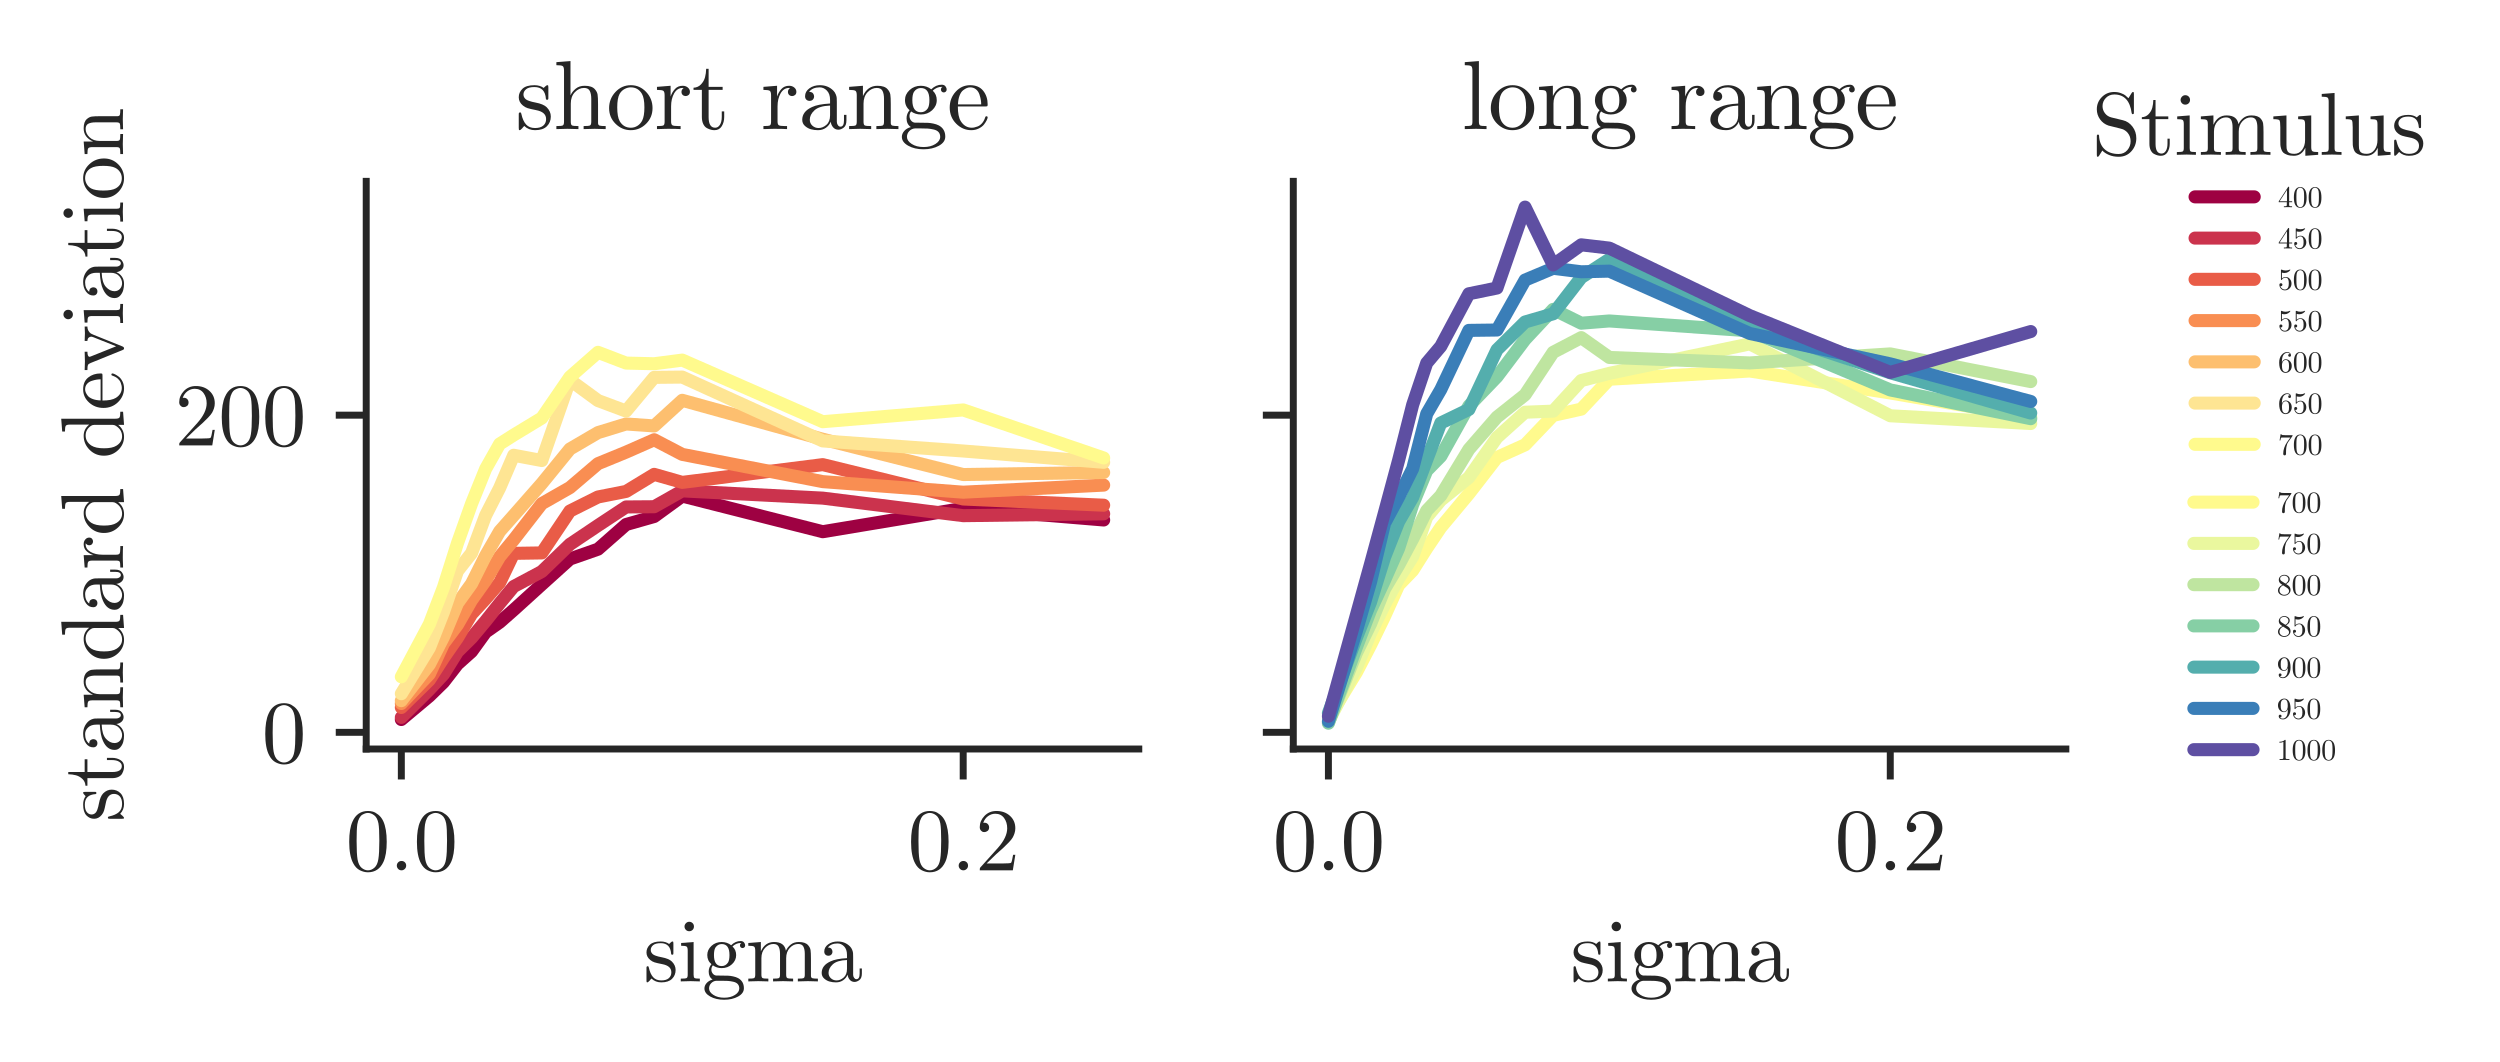 <?xml version="1.0" encoding="utf-8" standalone="no"?>
<!DOCTYPE svg PUBLIC "-//W3C//DTD SVG 1.1//EN"
  "http://www.w3.org/Graphics/SVG/1.1/DTD/svg11.dtd">
<svg xmlns:xlink="http://www.w3.org/1999/xlink" width="287.268pt" height="122.029pt" viewBox="0 0 287.268 122.029" xmlns="http://www.w3.org/2000/svg" version="1.1">
 <defs>
  <style type="text/css">*{stroke-linejoin: round; stroke-linecap: butt}</style>
 </defs>
 <g id="figure_1">
  <g id="patch_1">
   <path d="M 0 122.029 
L 287.268 122.029 
L 287.268 0 
L 0 0 
z
" style="fill: #ffffff"/>
  </g>
  <g id="axes_1">
   <g id="patch_2">
    <path d="M 42.081 86.067 
L 130.854 86.067 
L 130.854 20.835 
L 42.081 20.835 
z
" style="fill: #ffffff"/>
   </g>
   <g id="matplotlib.axis_1">
    <g id="xtick_1">
     <g id="line2d_1">
      <defs>
       <path id="m2b1d7ec6c6" d="M 0 0 
L 0 3.5 
" style="stroke: #262626; stroke-width: 0.8"/>
      </defs>
      <g>
       <use xlink:href="#m2b1d7ec6c6" x="46.116" y="86.067" style="fill: #262626; stroke: #262626; stroke-width: 0.8"/>
      </g>
     </g>
     <g id="text_1">
      <!-- 0.0 -->
      <g style="fill: #262626" transform="translate(39.727 100.007)scale(0.1 -0.1)">
       <defs>
        <path id="CMUSerif-Roman-30" d="M 250 2048 
Q 250 2989 486 3501 
Q 819 4262 1600 4262 
Q 1766 4262 1939 4217 
Q 2112 4173 2333 4000 
Q 2554 3827 2688 3546 
Q 2944 3002 2944 2048 
Q 2944 1114 2707 602 
Q 2362 -141 1594 -141 
Q 1306 -141 1014 6 
Q 723 154 538 506 
Q 250 1037 250 2048 
z
M 781 2125 
Q 781 1158 851 774 
Q 928 358 1142 179 
Q 1357 0 1594 0 
Q 1850 0 2064 192 
Q 2278 384 2342 800 
Q 2413 1210 2413 2125 
Q 2413 3014 2349 3373 
Q 2266 3789 2042 3955 
Q 1818 4122 1594 4122 
Q 1510 4122 1420 4096 
Q 1331 4070 1203 4000 
Q 1075 3930 976 3750 
Q 877 3571 832 3302 
Q 781 2957 781 2125 
z
" transform="scale(0.016)"/>
        <path id="CMUSerif-Roman-2e" d="M 640 102 
Q 544 205 544 339 
Q 544 474 640 573 
Q 736 672 883 672 
Q 1024 672 1120 579 
Q 1216 486 1216 339 
Q 1216 192 1113 96 
Q 1011 0 883 0 
Q 736 0 640 102 
z
" transform="scale(0.016)"/>
       </defs>
       <use xlink:href="#CMUSerif-Roman-30"/>
       <use xlink:href="#CMUSerif-Roman-2e" x="50"/>
       <use xlink:href="#CMUSerif-Roman-30" x="77.8"/>
      </g>
     </g>
    </g>
    <g id="xtick_2">
     <g id="line2d_2">
      <g>
       <use xlink:href="#m2b1d7ec6c6" x="110.678" y="86.067" style="fill: #262626; stroke: #262626; stroke-width: 0.8"/>
      </g>
     </g>
     <g id="text_2">
      <!-- 0.2 -->
      <g style="fill: #262626" transform="translate(104.289 100.007)scale(0.1 -0.1)">
       <defs>
        <path id="CMUSerif-Roman-32" d="M 320 0 
Q 320 115 329 150 
Q 339 186 390 237 
L 1619 1606 
Q 2291 2362 2291 3021 
Q 2291 3450 2067 3757 
Q 1843 4064 1434 4064 
Q 1152 4064 915 3891 
Q 678 3718 570 3411 
Q 589 3418 653 3418 
Q 813 3418 902 3318 
Q 992 3219 992 3085 
Q 992 2912 880 2829 
Q 768 2746 659 2746 
Q 614 2746 556 2755 
Q 499 2765 409 2854 
Q 320 2944 320 3104 
Q 320 3552 659 3907 
Q 998 4262 1517 4262 
Q 2106 4262 2490 3913 
Q 2874 3565 2874 3021 
Q 2874 2829 2816 2656 
Q 2758 2483 2681 2348 
Q 2605 2214 2400 2000 
Q 2195 1786 2028 1632 
Q 1862 1478 1491 1152 
L 813 493 
L 1965 493 
Q 2528 493 2573 544 
Q 2637 634 2714 1114 
L 2874 1114 
L 2694 0 
L 320 0 
z
" transform="scale(0.016)"/>
       </defs>
       <use xlink:href="#CMUSerif-Roman-30"/>
       <use xlink:href="#CMUSerif-Roman-2e" x="50"/>
       <use xlink:href="#CMUSerif-Roman-32" x="77.8"/>
      </g>
     </g>
    </g>
    <g id="text_3">
     <!-- sigma -->
     <g style="fill: #262626" transform="translate(73.947 112.77)scale(0.1 -0.1)">
      <defs>
       <path id="CMUSerif-Roman-73" d="M 211 83 
L 211 928 
Q 211 998 214 1024 
Q 218 1050 237 1069 
Q 256 1088 294 1088 
Q 339 1088 355 1069 
Q 371 1050 384 979 
Q 480 538 688 304 
Q 896 70 1274 70 
Q 1632 70 1814 230 
Q 1997 390 1997 653 
Q 1997 1120 1331 1242 
Q 947 1318 787 1369 
Q 627 1421 486 1536 
Q 211 1760 211 2080 
Q 211 2400 454 2633 
Q 698 2867 1235 2867 
Q 1594 2867 1837 2688 
Q 1907 2746 1946 2790 
Q 2029 2867 2074 2867 
Q 2125 2867 2134 2835 
Q 2144 2803 2144 2714 
L 2144 2067 
Q 2144 1997 2141 1971 
Q 2138 1946 2118 1930 
Q 2099 1914 2061 1914 
Q 1990 1914 1984 1971 
Q 1933 2746 1235 2746 
Q 858 2746 688 2602 
Q 518 2458 518 2259 
Q 518 2150 569 2067 
Q 621 1984 688 1936 
Q 755 1888 880 1843 
Q 1005 1798 1081 1782 
Q 1158 1766 1306 1734 
Q 1818 1638 2035 1427 
Q 2304 1158 2304 819 
Q 2304 442 2048 186 
Q 1792 -70 1274 -70 
Q 858 -70 570 205 
Q 531 166 502 134 
Q 474 102 464 89 
Q 454 77 451 70 
Q 448 64 442 58 
Q 314 -70 282 -70 
Q 230 -70 220 -38 
Q 211 -6 211 83 
z
" transform="scale(0.016)"/>
       <path id="CMUSerif-Roman-69" d="M 211 0 
L 211 198 
Q 550 198 630 240 
Q 710 282 710 486 
L 710 2208 
Q 710 2445 630 2502 
Q 550 2560 237 2560 
L 237 2758 
L 1133 2829 
L 1133 480 
Q 1133 288 1200 243 
Q 1267 198 1581 198 
L 1581 0 
Q 928 19 915 19 
Q 826 19 211 0 
z
M 480 3942 
Q 480 4070 579 4176 
Q 678 4282 819 4282 
Q 960 4282 1059 4186 
Q 1158 4090 1158 3942 
Q 1158 3795 1059 3699 
Q 960 3603 819 3603 
Q 672 3603 576 3705 
Q 480 3808 480 3942 
z
" transform="scale(0.016)"/>
       <path id="CMUSerif-Roman-67" d="M 179 -506 
Q 179 -301 336 -121 
Q 493 58 768 134 
Q 486 314 486 704 
Q 486 1005 685 1235 
Q 384 1485 384 1894 
Q 384 2272 685 2550 
Q 986 2829 1421 2829 
Q 1805 2829 2099 2598 
Q 2406 2899 2778 2899 
Q 2944 2899 3024 2796 
Q 3104 2694 3104 2586 
Q 3104 2490 3043 2442 
Q 2982 2394 2918 2394 
Q 2842 2394 2787 2445 
Q 2733 2496 2733 2579 
Q 2733 2714 2835 2752 
Q 2816 2758 2771 2758 
Q 2458 2758 2195 2509 
Q 2458 2266 2458 1888 
Q 2458 1510 2157 1232 
Q 1856 954 1421 954 
Q 1062 954 787 1152 
Q 678 1024 678 851 
Q 678 691 774 566 
Q 870 442 1018 422 
Q 1062 416 1498 416 
Q 1754 416 1894 409 
Q 2035 403 2236 361 
Q 2438 320 2598 237 
Q 3014 6 3014 -493 
Q 3014 -858 2595 -1088 
Q 2176 -1318 1594 -1318 
Q 1005 -1318 592 -1084 
Q 179 -851 179 -506 
z
M 512 -506 
Q 512 -768 822 -969 
Q 1133 -1171 1600 -1171 
Q 2061 -1171 2371 -972 
Q 2682 -774 2682 -506 
Q 2682 -314 2573 -192 
Q 2464 -70 2240 -22 
Q 2016 26 1859 35 
Q 1702 45 1414 45 
L 1037 45 
Q 819 32 665 -128 
Q 512 -288 512 -506 
z
M 864 1888 
Q 864 1101 1421 1101 
Q 1702 1101 1875 1357 
Q 1978 1530 1978 1894 
Q 1978 2682 1421 2682 
Q 1139 2682 966 2426 
Q 864 2253 864 1888 
z
" transform="scale(0.016)"/>
       <path id="CMUSerif-Roman-6d" d="M 205 0 
L 205 198 
Q 544 198 624 240 
Q 704 282 704 486 
L 704 2202 
Q 704 2438 621 2499 
Q 538 2560 205 2560 
L 205 2758 
L 1107 2829 
L 1107 2157 
Q 1408 2829 2054 2829 
Q 2803 2829 2906 2202 
Q 3014 2445 3244 2637 
Q 3475 2829 3834 2829 
Q 4314 2829 4506 2592 
Q 4646 2432 4675 2253 
Q 4704 2074 4704 1613 
L 4704 390 
Q 4710 256 4812 227 
Q 4915 198 5203 198 
L 5203 0 
Q 4550 19 4486 19 
Q 4435 19 3763 0 
L 3763 198 
Q 4102 198 4182 240 
Q 4262 282 4262 486 
L 4262 1978 
Q 4262 2304 4163 2496 
Q 4064 2688 3789 2688 
Q 3456 2688 3190 2409 
Q 2925 2131 2925 1664 
L 2925 486 
Q 2925 282 3005 240 
Q 3085 198 3424 198 
L 3424 0 
Q 2771 19 2707 19 
Q 2656 19 1984 0 
L 1984 198 
Q 2323 198 2403 240 
Q 2483 282 2483 486 
L 2483 1978 
Q 2483 2304 2384 2496 
Q 2285 2688 2010 2688 
Q 1677 2688 1411 2409 
Q 1146 2131 1146 1664 
L 1146 486 
Q 1146 282 1226 240 
Q 1306 198 1645 198 
L 1645 0 
Q 992 19 928 19 
Q 877 19 205 0 
z
" transform="scale(0.016)"/>
       <path id="CMUSerif-Roman-61" d="M 269 608 
Q 269 1152 909 1440 
Q 1293 1626 2086 1670 
L 2086 1907 
Q 2086 2304 1878 2515 
Q 1670 2726 1408 2726 
Q 941 2726 717 2432 
Q 909 2426 976 2330 
Q 1043 2234 1043 2138 
Q 1043 2010 963 1926 
Q 883 1843 749 1843 
Q 621 1843 537 1923 
Q 454 2003 454 2144 
Q 454 2458 736 2662 
Q 1018 2867 1421 2867 
Q 1946 2867 2298 2515 
Q 2406 2406 2460 2265 
Q 2515 2125 2521 2032 
Q 2528 1939 2528 1760 
L 2528 480 
Q 2528 442 2541 381 
Q 2554 320 2611 240 
Q 2669 160 2765 160 
Q 2995 160 2995 570 
L 2995 928 
L 3155 928 
L 3155 570 
Q 3155 230 2976 96 
Q 2797 -38 2630 -38 
Q 2419 -38 2284 118 
Q 2150 275 2131 486 
Q 2035 243 1814 86 
Q 1594 -70 1293 -70 
Q 1062 -70 844 -12 
Q 627 45 448 205 
Q 269 365 269 608 
z
M 762 614 
Q 762 378 931 224 
Q 1101 70 1338 70 
Q 1606 70 1846 278 
Q 2086 486 2086 896 
L 2086 1536 
Q 1376 1510 1069 1228 
Q 762 947 762 614 
z
" transform="scale(0.016)"/>
      </defs>
      <use xlink:href="#CMUSerif-Roman-73"/>
      <use xlink:href="#CMUSerif-Roman-69" x="39.4"/>
      <use xlink:href="#CMUSerif-Roman-67" x="67.1"/>
      <use xlink:href="#CMUSerif-Roman-6d" x="117.1"/>
      <use xlink:href="#CMUSerif-Roman-61" x="200.4"/>
     </g>
    </g>
   </g>
   <g id="matplotlib.axis_2">
    <g id="ytick_1">
     <g id="line2d_3">
      <defs>
       <path id="m376fdb5777" d="M 0 0 
L -3.5 0 
" style="stroke: #262626; stroke-width: 0.8"/>
      </defs>
      <g>
       <use xlink:href="#m376fdb5777" x="42.081" y="84.149" style="fill: #262626; stroke: #262626; stroke-width: 0.8"/>
      </g>
     </g>
     <g id="text_4">
      <!-- 0 -->
      <g style="fill: #262626" transform="translate(30.081 87.619)scale(0.1 -0.1)">
       <use xlink:href="#CMUSerif-Roman-30"/>
      </g>
     </g>
    </g>
    <g id="ytick_2">
     <g id="line2d_4">
      <g>
       <use xlink:href="#m376fdb5777" x="42.081" y="47.707" style="fill: #262626; stroke: #262626; stroke-width: 0.8"/>
      </g>
     </g>
     <g id="text_5">
      <!-- 200 -->
      <g style="fill: #262626" transform="translate(20.081 51.177)scale(0.1 -0.1)">
       <use xlink:href="#CMUSerif-Roman-32"/>
       <use xlink:href="#CMUSerif-Roman-30" x="50"/>
       <use xlink:href="#CMUSerif-Roman-30" x="100"/>
      </g>
     </g>
    </g>
    <g id="text_6">
     <!-- standard deviation -->
     <g style="fill: #262626" transform="translate(14.141 94.421)rotate(-90)scale(0.1 -0.1)">
      <defs>
       <path id="CMUSerif-Roman-74" d="M 122 2560 
L 122 2701 
Q 416 2714 611 2922 
Q 806 3130 873 3386 
Q 941 3642 947 3936 
L 1107 3936 
L 1107 2758 
L 2022 2758 
L 2022 2560 
L 1107 2560 
L 1107 781 
Q 1107 90 1536 90 
Q 1722 90 1843 278 
Q 1965 467 1965 806 
L 1965 1158 
L 2125 1158 
L 2125 794 
Q 2125 448 1965 189 
Q 1805 -70 1491 -70 
Q 1376 -70 1261 -41 
Q 1146 -13 998 64 
Q 851 141 758 329 
Q 666 518 666 794 
L 666 2560 
L 122 2560 
z
" transform="scale(0.016)"/>
       <path id="CMUSerif-Roman-6e" d="M 205 0 
L 205 198 
Q 544 198 624 240 
Q 704 282 704 486 
L 704 2202 
Q 704 2438 621 2499 
Q 538 2560 205 2560 
L 205 2758 
L 1107 2829 
L 1107 2157 
Q 1408 2829 2054 2829 
Q 2534 2829 2726 2592 
Q 2867 2432 2896 2253 
Q 2925 2074 2925 1613 
L 2925 390 
Q 2931 256 3033 227 
Q 3136 198 3424 198 
L 3424 0 
Q 2771 19 2707 19 
Q 2656 19 1984 0 
L 1984 198 
Q 2323 198 2403 240 
Q 2483 282 2483 486 
L 2483 1978 
Q 2483 2304 2384 2496 
Q 2285 2688 2010 2688 
Q 1677 2688 1411 2409 
Q 1146 2131 1146 1664 
L 1146 486 
Q 1146 282 1226 240 
Q 1306 198 1645 198 
L 1645 0 
Q 992 19 928 19 
Q 877 19 205 0 
z
" transform="scale(0.016)"/>
       <path id="CMUSerif-Roman-64" d="M 218 1376 
Q 218 1984 643 2406 
Q 1069 2829 1645 2829 
Q 2131 2829 2451 2432 
L 2451 3814 
Q 2451 4051 2368 4112 
Q 2285 4173 1952 4173 
L 1952 4371 
L 2874 4442 
L 2874 557 
Q 2874 320 2957 259 
Q 3040 198 3373 198 
L 3373 0 
L 2432 -70 
L 2432 352 
Q 2099 -70 1574 -70 
Q 1024 -70 621 352 
Q 218 774 218 1376 
z
M 749 1370 
Q 749 774 934 480 
Q 1190 70 1606 70 
Q 2080 70 2362 518 
Q 2432 627 2432 755 
L 2432 2067 
Q 2432 2195 2362 2304 
Q 2099 2688 1670 2688 
Q 1222 2688 947 2278 
Q 749 1971 749 1370 
z
" transform="scale(0.016)"/>
       <path id="CMUSerif-Roman-72" d="M 179 0 
L 179 198 
Q 518 198 598 240 
Q 678 282 678 486 
L 678 2202 
Q 678 2438 595 2499 
Q 512 2560 179 2560 
L 179 2758 
L 1069 2829 
L 1069 2125 
Q 1158 2400 1350 2614 
Q 1542 2829 1856 2829 
Q 2061 2829 2195 2713 
Q 2330 2598 2330 2438 
Q 2330 2298 2243 2227 
Q 2157 2157 2054 2157 
Q 1939 2157 1859 2230 
Q 1779 2304 1779 2432 
Q 1779 2509 1814 2569 
Q 1850 2630 1878 2652 
Q 1907 2675 1926 2682 
Q 1914 2688 1856 2688 
Q 1504 2688 1302 2336 
Q 1101 1984 1101 1485 
L 1101 499 
Q 1101 314 1177 256 
Q 1254 198 1587 198 
L 1722 198 
L 1722 0 
Q 1466 19 909 19 
Q 832 19 710 16 
Q 589 13 429 6 
Q 269 0 179 0 
z
" transform="scale(0.016)"/>
       <path id="CMUSerif-Roman-20" transform="scale(0.016)"/>
       <path id="CMUSerif-Roman-65" d="M 179 1408 
Q 179 2010 566 2438 
Q 954 2867 1510 2867 
Q 2074 2867 2365 2502 
Q 2656 2138 2656 1613 
Q 2656 1517 2630 1497 
Q 2605 1478 2496 1478 
L 710 1478 
Q 710 826 902 518 
Q 1171 90 1626 90 
Q 1690 90 1763 102 
Q 1837 115 1990 169 
Q 2144 224 2278 371 
Q 2413 518 2490 749 
Q 2509 838 2573 838 
Q 2656 838 2656 762 
Q 2656 704 2595 579 
Q 2534 454 2419 304 
Q 2304 154 2080 42 
Q 1856 -70 1587 -70 
Q 1024 -70 601 355 
Q 179 781 179 1408 
z
M 717 1613 
L 2234 1613 
Q 2234 1747 2211 1897 
Q 2189 2048 2121 2256 
Q 2054 2464 1897 2595 
Q 1741 2726 1510 2726 
Q 1408 2726 1296 2681 
Q 1184 2637 1049 2531 
Q 915 2426 822 2186 
Q 730 1946 717 1613 
z
" transform="scale(0.016)"/>
       <path id="CMUSerif-Roman-76" d="M 122 2560 
L 122 2758 
Q 410 2739 742 2739 
Q 864 2739 1440 2758 
L 1440 2560 
Q 1075 2560 1075 2394 
Q 1075 2368 1114 2285 
L 1830 499 
L 2483 2131 
Q 2522 2240 2522 2285 
Q 2522 2394 2448 2474 
Q 2374 2554 2214 2560 
L 2214 2758 
Q 2541 2739 2771 2739 
Q 3034 2739 3251 2758 
L 3251 2560 
Q 3059 2560 2924 2473 
Q 2790 2387 2748 2313 
Q 2707 2240 2662 2131 
L 1824 51 
Q 1773 -70 1690 -70 
Q 1632 -70 1609 -48 
Q 1587 -26 1555 51 
L 634 2323 
Q 570 2483 490 2521 
Q 410 2560 122 2560 
z
" transform="scale(0.016)"/>
       <path id="CMUSerif-Roman-6f" d="M 601 346 
Q 179 762 179 1370 
Q 179 1978 592 2422 
Q 1005 2867 1600 2867 
Q 2182 2867 2598 2425 
Q 3014 1984 3014 1370 
Q 3014 768 2595 349 
Q 2176 -70 1594 -70 
Q 1024 -70 601 346 
z
M 710 1421 
Q 710 800 870 518 
Q 1120 90 1600 90 
Q 1837 90 2035 218 
Q 2234 346 2342 563 
Q 2483 845 2483 1421 
Q 2483 2035 2317 2310 
Q 2067 2726 1594 2726 
Q 1389 2726 1187 2617 
Q 986 2509 864 2298 
Q 710 2016 710 1421 
z
" transform="scale(0.016)"/>
      </defs>
      <use xlink:href="#CMUSerif-Roman-73"/>
      <use xlink:href="#CMUSerif-Roman-74" x="39.4"/>
      <use xlink:href="#CMUSerif-Roman-61" x="78.2"/>
      <use xlink:href="#CMUSerif-Roman-6e" x="128.2"/>
      <use xlink:href="#CMUSerif-Roman-64" x="183.7"/>
      <use xlink:href="#CMUSerif-Roman-61" x="239.2"/>
      <use xlink:href="#CMUSerif-Roman-72" x="289.2"/>
      <use xlink:href="#CMUSerif-Roman-64" x="328.3"/>
      <use xlink:href="#CMUSerif-Roman-20" x="383.8"/>
      <use xlink:href="#CMUSerif-Roman-64" x="417.1"/>
      <use xlink:href="#CMUSerif-Roman-65" x="472.6"/>
      <use xlink:href="#CMUSerif-Roman-76" x="517"/>
      <use xlink:href="#CMUSerif-Roman-69" x="569.7"/>
      <use xlink:href="#CMUSerif-Roman-61" x="597.4"/>
      <use xlink:href="#CMUSerif-Roman-74" x="647.4"/>
      <use xlink:href="#CMUSerif-Roman-69" x="686.2"/>
      <use xlink:href="#CMUSerif-Roman-6f" x="713.9"/>
      <use xlink:href="#CMUSerif-Roman-6e" x="763.9"/>
     </g>
    </g>
   </g>
   <g id="line2d_5">
    <path d="M 46.116 82.677 
L 49.344 79.971 
L 50.959 78.39 
L 52.573 76.309 
L 54.187 74.866 
L 55.801 72.633 
L 57.415 71.499 
L 59.029 70.078 
L 62.257 67.149 
L 65.485 64.235 
L 68.713 63.105 
L 71.941 60.269 
L 75.169 59.351 
L 78.397 57.001 
L 94.538 61.097 
L 110.678 58.412 
L 126.819 59.75 
" clip-path="url(#p5291df71ff)" style="fill: none; stroke: #9e0142; stroke-width: 1.5; stroke-linecap: round"/>
   </g>
   <g id="line2d_6">
    <path d="M 46.116 82.436 
L 49.344 79.225 
L 50.959 77.488 
L 52.573 74.891 
L 54.187 73.297 
L 55.801 71.364 
L 57.415 69.334 
L 59.029 67.392 
L 62.257 65.671 
L 65.485 62.548 
L 68.713 60.382 
L 71.941 58.252 
L 75.169 58.227 
L 78.397 56.403 
L 94.538 57.238 
L 110.678 59.254 
L 126.819 59.042 
" clip-path="url(#p5291df71ff)" style="fill: none; stroke: #cb334d; stroke-width: 1.5; stroke-linecap: round"/>
   </g>
   <g id="line2d_7">
    <path d="M 46.116 81.294 
L 49.344 78.125 
L 50.959 75.605 
L 52.573 73.281 
L 54.187 70.561 
L 55.801 68.808 
L 57.415 66.955 
L 59.029 63.584 
L 62.257 63.534 
L 65.485 58.722 
L 68.713 57.106 
L 71.941 56.469 
L 75.169 54.508 
L 78.397 55.429 
L 94.538 53.389 
L 110.678 57.339 
L 126.819 58.051 
" clip-path="url(#p5291df71ff)" style="fill: none; stroke: #e95c47; stroke-width: 1.5; stroke-linecap: round"/>
   </g>
   <g id="line2d_8">
    <path d="M 46.116 80.837 
L 49.344 77.445 
L 50.959 73.954 
L 52.573 71.782 
L 54.187 68.968 
L 55.801 66.706 
L 57.415 63.973 
L 59.029 62.021 
L 62.257 57.868 
L 65.485 56.03 
L 68.713 53.276 
L 71.941 51.953 
L 75.169 50.53 
L 78.397 52.214 
L 94.538 55.342 
L 110.678 56.556 
L 126.819 55.743 
" clip-path="url(#p5291df71ff)" style="fill: none; stroke: #f98e52; stroke-width: 1.5; stroke-linecap: round"/>
   </g>
   <g id="line2d_9">
    <path d="M 46.116 80.512 
L 49.344 76.338 
L 50.959 73.189 
L 52.573 69.311 
L 54.187 67.073 
L 55.801 63.853 
L 57.415 61.051 
L 59.029 59.226 
L 62.257 55.558 
L 65.485 51.596 
L 68.713 49.708 
L 71.941 48.718 
L 75.169 48.943 
L 78.397 45.999 
L 94.538 50.47 
L 110.678 54.529 
L 126.819 54.294 
" clip-path="url(#p5291df71ff)" style="fill: none; stroke: #fdbf6f; stroke-width: 1.5; stroke-linecap: round"/>
   </g>
   <g id="line2d_10">
    <path d="M 46.116 79.711 
L 49.344 74.425 
L 50.959 70.313 
L 52.573 65.605 
L 54.187 63.56 
L 55.801 59.227 
L 57.415 56.064 
L 59.029 52.313 
L 62.257 52.918 
L 65.485 43.669 
L 68.713 46.029 
L 71.941 47.235 
L 75.169 43.362 
L 78.397 43.329 
L 94.538 50.664 
L 110.678 51.823 
L 126.819 53.122 
" clip-path="url(#p5291df71ff)" style="fill: none; stroke: #fee593; stroke-width: 1.5; stroke-linecap: round"/>
   </g>
   <g id="line2d_11">
    <path d="M 46.116 77.767 
L 49.344 71.704 
L 50.959 67.481 
L 52.573 62.398 
L 54.187 57.877 
L 55.801 53.881 
L 57.415 51.015 
L 59.029 49.988 
L 62.257 48.034 
L 65.485 43.318 
L 68.713 40.485 
L 71.941 41.721 
L 75.169 41.797 
L 78.397 41.377 
L 94.538 48.458 
L 110.678 47.105 
L 126.819 52.624 
" clip-path="url(#p5291df71ff)" style="fill: none; stroke: #fffa8d; stroke-width: 1.5; stroke-linecap: round"/>
   </g>
   <g id="patch_3">
    <path d="M 42.081 86.067 
L 42.081 20.835 
" style="fill: none; stroke: #262626; stroke-width: 0.8; stroke-linejoin: miter; stroke-linecap: square"/>
   </g>
   <g id="patch_4">
    <path d="M 42.081 86.067 
L 130.854 86.067 
" style="fill: none; stroke: #262626; stroke-width: 0.8; stroke-linejoin: miter; stroke-linecap: square"/>
   </g>
   <g id="text_7">
    <!-- short range -->
    <g style="fill: #262626" transform="translate(59.237 14.835)scale(0.11 -0.11)">
     <defs>
      <path id="CMUSerif-Roman-68" d="M 205 0 
L 205 198 
Q 544 198 624 240 
Q 704 282 704 486 
L 704 3814 
Q 704 4051 621 4112 
Q 538 4173 205 4173 
L 205 4371 
L 1126 4442 
L 1126 2214 
L 1133 2214 
Q 1235 2445 1465 2637 
Q 1696 2829 2054 2829 
Q 2534 2829 2726 2592 
Q 2867 2432 2896 2253 
Q 2925 2074 2925 1613 
L 2925 390 
Q 2931 256 3033 227 
Q 3136 198 3424 198 
L 3424 0 
Q 2771 19 2707 19 
Q 2656 19 1984 0 
L 1984 198 
Q 2323 198 2403 240 
Q 2483 282 2483 486 
L 2483 1978 
Q 2483 2304 2384 2496 
Q 2285 2688 2010 2688 
Q 1677 2688 1411 2409 
Q 1146 2131 1146 1664 
L 1146 486 
Q 1146 282 1226 240 
Q 1306 198 1645 198 
L 1645 0 
Q 992 19 928 19 
Q 877 19 205 0 
z
" transform="scale(0.016)"/>
     </defs>
     <use xlink:href="#CMUSerif-Roman-73"/>
     <use xlink:href="#CMUSerif-Roman-68" x="39.4"/>
     <use xlink:href="#CMUSerif-Roman-6f" x="94.9"/>
     <use xlink:href="#CMUSerif-Roman-72" x="144.9"/>
     <use xlink:href="#CMUSerif-Roman-74" x="184"/>
     <use xlink:href="#CMUSerif-Roman-20" x="222.8"/>
     <use xlink:href="#CMUSerif-Roman-72" x="256.1"/>
     <use xlink:href="#CMUSerif-Roman-61" x="295.2"/>
     <use xlink:href="#CMUSerif-Roman-6e" x="345.2"/>
     <use xlink:href="#CMUSerif-Roman-67" x="400.7"/>
     <use xlink:href="#CMUSerif-Roman-65" x="450.7"/>
    </g>
   </g>
   <g id="legend_1">
    <g id="text_8">
     <!-- Stimulus -->
     <g style="fill: #262626" transform="translate(240.367 17.789)scale(0.1 -0.1)">
      <defs>
       <path id="CMUSerif-Roman-53" d="M 358 13 
L 358 1293 
Q 358 1363 361 1388 
Q 365 1414 384 1433 
Q 403 1453 442 1453 
Q 512 1453 518 1389 
Q 538 755 915 403 
Q 1286 58 1926 58 
Q 2310 58 2547 333 
Q 2784 608 2784 973 
Q 2784 1318 2586 1562 
Q 2502 1670 2396 1740 
Q 2291 1811 2227 1833 
Q 2163 1856 2042 1888 
Q 1248 2080 1197 2099 
Q 819 2227 588 2550 
Q 358 2874 358 3270 
Q 358 3782 720 4147 
Q 1082 4512 1606 4512 
Q 1869 4512 2089 4429 
Q 2310 4346 2400 4272 
Q 2490 4198 2630 4064 
L 2854 4429 
Q 2906 4512 2950 4512 
Q 3002 4512 3011 4483 
Q 3021 4454 3021 4358 
L 3021 3072 
Q 3021 3002 3017 2976 
Q 3014 2950 2995 2934 
Q 2976 2918 2938 2918 
Q 2874 2918 2861 2995 
Q 2682 4333 1613 4333 
Q 1248 4333 1008 4086 
Q 768 3840 768 3494 
Q 768 3213 944 2982 
Q 1120 2752 1414 2682 
L 2234 2483 
Q 2643 2387 2918 2025 
Q 3194 1664 3194 1190 
Q 3194 646 2838 252 
Q 2483 -141 1933 -141 
Q 1536 -141 1229 -9 
Q 922 122 755 307 
Q 627 96 544 -26 
L 525 -58 
Q 474 -141 429 -141 
Q 378 -141 368 -109 
Q 358 -77 358 13 
z
" transform="scale(0.016)"/>
       <path id="CMUSerif-Roman-75" d="M 205 2560 
L 205 2758 
L 1146 2829 
L 1146 704 
Q 1146 550 1158 460 
Q 1171 371 1222 268 
Q 1274 166 1395 118 
Q 1517 70 1709 70 
Q 2054 70 2268 355 
Q 2483 640 2483 1062 
L 2483 2202 
Q 2483 2438 2400 2499 
Q 2317 2560 1984 2560 
L 1984 2758 
L 2925 2829 
L 2925 557 
Q 2925 320 3008 259 
Q 3091 198 3424 198 
L 3424 0 
L 2502 -70 
L 2502 506 
Q 2234 -70 1677 -70 
Q 1395 -70 1203 0 
Q 1011 70 915 160 
Q 819 250 768 422 
Q 717 595 710 700 
Q 704 806 704 1011 
L 704 1971 
Q 704 2406 640 2483 
Q 576 2560 205 2560 
z
" transform="scale(0.016)"/>
       <path id="CMUSerif-Roman-6c" d="M 211 0 
L 211 198 
Q 550 198 630 240 
Q 710 282 710 486 
L 710 3814 
Q 710 4051 627 4112 
Q 544 4173 211 4173 
L 211 4371 
L 1133 4442 
L 1133 486 
Q 1133 282 1213 240 
Q 1293 198 1632 198 
L 1632 0 
Q 1555 0 1392 6 
Q 1229 13 1110 16 
Q 992 19 922 19 
Q 845 19 211 0 
z
" transform="scale(0.016)"/>
      </defs>
      <use xlink:href="#CMUSerif-Roman-53"/>
      <use xlink:href="#CMUSerif-Roman-74" x="55.5"/>
      <use xlink:href="#CMUSerif-Roman-69" x="94.3"/>
      <use xlink:href="#CMUSerif-Roman-6d" x="122"/>
      <use xlink:href="#CMUSerif-Roman-75" x="205.3"/>
      <use xlink:href="#CMUSerif-Roman-6c" x="260.8"/>
      <use xlink:href="#CMUSerif-Roman-75" x="288.5"/>
      <use xlink:href="#CMUSerif-Roman-73" x="344"/>
     </g>
    </g>
    <g id="line2d_12">
     <path d="M 252.227 22.62 
L 255.627 22.62 
L 259.027 22.62 
" style="fill: none; stroke: #9e0142; stroke-width: 1.5; stroke-linecap: round"/>
    </g>
    <g id="text_9">
     <!-- 400 -->
     <g style="fill: #262626" transform="translate(261.747 23.81)scale(0.034 -0.034)">
      <defs>
       <path id="CMUSerif-Roman-34" d="M 179 1056 
L 179 1254 
L 2144 4256 
Q 2195 4333 2272 4333 
Q 2342 4333 2358 4304 
Q 2374 4275 2374 4166 
L 2374 1254 
L 3014 1254 
L 3014 1056 
L 2374 1056 
L 2374 499 
Q 2374 314 2451 256 
Q 2528 198 2861 198 
L 2995 198 
L 2995 0 
Q 2733 19 2125 19 
Q 1523 19 1261 0 
L 1261 198 
L 1395 198 
Q 1728 198 1805 256 
Q 1882 314 1882 499 
L 1882 1056 
L 179 1056 
z
M 358 1254 
L 1920 1254 
L 1920 3642 
L 358 1254 
z
" transform="scale(0.016)"/>
      </defs>
      <use xlink:href="#CMUSerif-Roman-34"/>
      <use xlink:href="#CMUSerif-Roman-30" x="50"/>
      <use xlink:href="#CMUSerif-Roman-30" x="100"/>
     </g>
    </g>
    <g id="line2d_13">
     <path d="M 252.227 27.359 
L 255.627 27.359 
L 259.027 27.359 
" style="fill: none; stroke: #cb334d; stroke-width: 1.5; stroke-linecap: round"/>
    </g>
    <g id="text_10">
     <!-- 450 -->
     <g style="fill: #262626" transform="translate(261.747 28.549)scale(0.034 -0.034)">
      <defs>
       <path id="CMUSerif-Roman-35" d="M 320 1030 
Q 320 1222 422 1296 
Q 525 1370 634 1370 
Q 781 1370 867 1277 
Q 954 1184 954 1056 
Q 954 928 867 835 
Q 781 742 634 742 
Q 563 742 525 755 
Q 608 461 867 249 
Q 1126 38 1466 38 
Q 1894 38 2150 454 
Q 2304 723 2304 1331 
Q 2304 1869 2189 2138 
Q 2010 2547 1645 2547 
Q 1126 2547 819 2099 
Q 781 2042 736 2042 
Q 672 2042 659 2077 
Q 646 2112 646 2208 
L 646 4102 
Q 646 4256 710 4256 
Q 736 4256 787 4237 
Q 1190 4058 1638 4058 
Q 2099 4058 2509 4243 
Q 2541 4262 2560 4262 
Q 2624 4262 2624 4192 
Q 2624 4166 2573 4092 
Q 2522 4019 2413 3923 
Q 2304 3827 2163 3737 
Q 2022 3648 1817 3587 
Q 1613 3526 1389 3526 
Q 1120 3526 845 3610 
L 845 2362 
Q 1178 2688 1658 2688 
Q 2170 2688 2522 2275 
Q 2874 1862 2874 1286 
Q 2874 685 2458 272 
Q 2042 -141 1478 -141 
Q 966 -141 643 224 
Q 320 589 320 1030 
z
" transform="scale(0.016)"/>
      </defs>
      <use xlink:href="#CMUSerif-Roman-34"/>
      <use xlink:href="#CMUSerif-Roman-35" x="50"/>
      <use xlink:href="#CMUSerif-Roman-30" x="100"/>
     </g>
    </g>
    <g id="line2d_14">
     <path d="M 252.227 32.099 
L 255.627 32.099 
L 259.027 32.099 
" style="fill: none; stroke: #e95c47; stroke-width: 1.5; stroke-linecap: round"/>
    </g>
    <g id="text_11">
     <!-- 500 -->
     <g style="fill: #262626" transform="translate(261.747 33.289)scale(0.034 -0.034)">
      <use xlink:href="#CMUSerif-Roman-35"/>
      <use xlink:href="#CMUSerif-Roman-30" x="50"/>
      <use xlink:href="#CMUSerif-Roman-30" x="100"/>
     </g>
    </g>
    <g id="line2d_15">
     <path d="M 252.227 36.839 
L 255.627 36.839 
L 259.027 36.839 
" style="fill: none; stroke: #f98e52; stroke-width: 1.5; stroke-linecap: round"/>
    </g>
    <g id="text_12">
     <!-- 550 -->
     <g style="fill: #262626" transform="translate(261.747 38.029)scale(0.034 -0.034)">
      <use xlink:href="#CMUSerif-Roman-35"/>
      <use xlink:href="#CMUSerif-Roman-35" x="50"/>
      <use xlink:href="#CMUSerif-Roman-30" x="100"/>
     </g>
    </g>
    <g id="line2d_16">
     <path d="M 252.227 41.579 
L 255.627 41.579 
L 259.027 41.579 
" style="fill: none; stroke: #fdbf6f; stroke-width: 1.5; stroke-linecap: round"/>
    </g>
    <g id="text_13">
     <!-- 600 -->
     <g style="fill: #262626" transform="translate(261.747 42.769)scale(0.034 -0.034)">
      <defs>
       <path id="CMUSerif-Roman-36" d="M 269 2022 
Q 269 3027 781 3644 
Q 1293 4262 1952 4262 
Q 2336 4262 2550 4067 
Q 2765 3872 2765 3571 
Q 2765 3405 2669 3334 
Q 2573 3264 2470 3264 
Q 2355 3264 2265 3341 
Q 2176 3418 2176 3558 
Q 2176 3846 2528 3846 
Q 2362 4102 1965 4102 
Q 1843 4102 1718 4067 
Q 1594 4032 1430 3913 
Q 1267 3795 1142 3606 
Q 1018 3418 931 3066 
Q 845 2714 845 2253 
L 845 2099 
Q 1107 2733 1644 2733 
Q 2182 2733 2553 2323 
Q 2925 1914 2925 1306 
Q 2925 685 2537 272 
Q 2150 -141 1606 -141 
Q 1363 -141 1142 -38 
Q 922 64 717 294 
Q 512 525 390 969 
Q 269 1414 269 2022 
z
M 858 1446 
Q 858 819 973 518 
Q 992 467 1033 400 
Q 1075 333 1148 243 
Q 1222 154 1344 96 
Q 1466 38 1606 38 
Q 2035 38 2240 454 
Q 2349 685 2349 1312 
Q 2349 1952 2234 2189 
Q 2035 2586 1638 2586 
Q 1370 2586 1184 2400 
Q 998 2214 928 1968 
Q 858 1722 858 1446 
z
" transform="scale(0.016)"/>
      </defs>
      <use xlink:href="#CMUSerif-Roman-36"/>
      <use xlink:href="#CMUSerif-Roman-30" x="50"/>
      <use xlink:href="#CMUSerif-Roman-30" x="100"/>
     </g>
    </g>
    <g id="line2d_17">
     <path d="M 252.227 46.319 
L 255.627 46.319 
L 259.027 46.319 
" style="fill: none; stroke: #fee593; stroke-width: 1.5; stroke-linecap: round"/>
    </g>
    <g id="text_14">
     <!-- 650 -->
     <g style="fill: #262626" transform="translate(261.747 47.509)scale(0.034 -0.034)">
      <use xlink:href="#CMUSerif-Roman-36"/>
      <use xlink:href="#CMUSerif-Roman-35" x="50"/>
      <use xlink:href="#CMUSerif-Roman-30" x="100"/>
     </g>
    </g>
    <g id="line2d_18">
     <path d="M 252.227 51.058 
L 255.627 51.058 
L 259.027 51.058 
" style="fill: none; stroke: #fffa8d; stroke-width: 1.5; stroke-linecap: round"/>
    </g>
    <g id="text_15">
     <!-- 700 -->
     <g style="fill: #262626" transform="translate(261.747 52.248)scale(0.034 -0.034)">
      <defs>
       <path id="CMUSerif-Roman-37" d="M 358 3008 
L 570 4326 
L 730 4326 
Q 749 4250 781 4214 
Q 813 4179 995 4150 
Q 1178 4122 1549 4122 
L 3104 4122 
Q 3104 3974 3046 3898 
L 2182 2682 
Q 1907 2298 1786 1587 
Q 1715 1114 1715 538 
L 1715 211 
Q 1715 -141 1420 -141 
Q 1126 -141 1126 211 
Q 1126 1434 1914 2618 
Q 1997 2739 2307 3174 
Q 2618 3610 2630 3629 
L 1306 3629 
Q 723 3629 678 3590 
Q 614 3533 518 3008 
L 358 3008 
z
" transform="scale(0.016)"/>
      </defs>
      <use xlink:href="#CMUSerif-Roman-37"/>
      <use xlink:href="#CMUSerif-Roman-30" x="50"/>
      <use xlink:href="#CMUSerif-Roman-30" x="100"/>
     </g>
    </g>
   </g>
  </g>
  <g id="axes_2">
   <g id="patch_5">
    <path d="M 148.609 86.067 
L 237.381 86.067 
L 237.381 20.835 
L 148.609 20.835 
z
" style="fill: #ffffff"/>
   </g>
   <g id="matplotlib.axis_3">
    <g id="xtick_3">
     <g id="line2d_19">
      <g>
       <use xlink:href="#m2b1d7ec6c6" x="152.644" y="86.067" style="fill: #262626; stroke: #262626; stroke-width: 0.8"/>
      </g>
     </g>
     <g id="text_16">
      <!-- 0.0 -->
      <g style="fill: #262626" transform="translate(146.254 100.007)scale(0.1 -0.1)">
       <use xlink:href="#CMUSerif-Roman-30"/>
       <use xlink:href="#CMUSerif-Roman-2e" x="50"/>
       <use xlink:href="#CMUSerif-Roman-30" x="77.8"/>
      </g>
     </g>
    </g>
    <g id="xtick_4">
     <g id="line2d_20">
      <g>
       <use xlink:href="#m2b1d7ec6c6" x="217.206" y="86.067" style="fill: #262626; stroke: #262626; stroke-width: 0.8"/>
      </g>
     </g>
     <g id="text_17">
      <!-- 0.2 -->
      <g style="fill: #262626" transform="translate(210.816 100.007)scale(0.1 -0.1)">
       <use xlink:href="#CMUSerif-Roman-30"/>
       <use xlink:href="#CMUSerif-Roman-2e" x="50"/>
       <use xlink:href="#CMUSerif-Roman-32" x="77.8"/>
      </g>
     </g>
    </g>
    <g id="text_18">
     <!-- sigma -->
     <g style="fill: #262626" transform="translate(180.475 112.77)scale(0.1 -0.1)">
      <use xlink:href="#CMUSerif-Roman-73"/>
      <use xlink:href="#CMUSerif-Roman-69" x="39.4"/>
      <use xlink:href="#CMUSerif-Roman-67" x="67.1"/>
      <use xlink:href="#CMUSerif-Roman-6d" x="117.1"/>
      <use xlink:href="#CMUSerif-Roman-61" x="200.4"/>
     </g>
    </g>
   </g>
   <g id="matplotlib.axis_4">
    <g id="ytick_3">
     <g id="line2d_21">
      <g>
       <use xlink:href="#m376fdb5777" x="148.609" y="84.149" style="fill: #262626; stroke: #262626; stroke-width: 0.8"/>
      </g>
     </g>
    </g>
    <g id="ytick_4">
     <g id="line2d_22">
      <g>
       <use xlink:href="#m376fdb5777" x="148.609" y="47.707" style="fill: #262626; stroke: #262626; stroke-width: 0.8"/>
      </g>
     </g>
    </g>
   </g>
   <g id="line2d_23">
    <path d="M 152.644 82.513 
L 155.872 77.241 
L 157.486 74.134 
L 159.1 70.812 
L 160.714 67.231 
L 162.328 65.553 
L 163.942 63.001 
L 165.556 60.604 
L 168.784 56.733 
L 172.012 52.566 
L 175.24 51.114 
L 178.468 47.732 
L 181.697 47.012 
L 184.925 43.577 
L 201.065 42.632 
L 217.206 45.158 
L 233.346 47.903 
" clip-path="url(#p3562d95ded)" style="fill: none; stroke: #fffa8d; stroke-width: 1.5; stroke-linecap: round"/>
   </g>
   <g id="line2d_24">
    <path d="M 152.644 82.895 
L 155.872 76.709 
L 157.486 72.76 
L 159.1 69.457 
L 160.714 66.481 
L 162.328 63.967 
L 163.942 59.415 
L 165.556 57.482 
L 168.784 54.867 
L 172.012 50.269 
L 175.24 47.368 
L 178.468 47.241 
L 181.697 43.727 
L 184.925 42.901 
L 201.065 39.512 
L 217.206 47.775 
L 233.346 48.666 
" clip-path="url(#p3562d95ded)" style="fill: none; stroke: #eaf79e; stroke-width: 1.5; stroke-linecap: round"/>
   </g>
   <g id="line2d_25">
    <path d="M 152.644 83.035 
L 155.872 75.009 
L 157.486 71.695 
L 159.1 67.673 
L 160.714 64.945 
L 162.328 61.93 
L 163.942 58.669 
L 165.556 56.956 
L 168.784 51.632 
L 172.012 47.925 
L 175.24 45.361 
L 178.468 40.484 
L 181.697 38.795 
L 184.925 41.075 
L 201.065 41.703 
L 217.206 40.665 
L 233.346 43.848 
" clip-path="url(#p3562d95ded)" style="fill: none; stroke: #bfe5a0; stroke-width: 1.5; stroke-linecap: round"/>
   </g>
   <g id="line2d_26">
    <path d="M 152.644 83.102 
L 155.872 74.34 
L 157.486 70.128 
L 159.1 66.659 
L 160.714 63.005 
L 162.328 57.988 
L 163.942 54.074 
L 165.556 52.431 
L 168.784 46.65 
L 172.012 43.291 
L 175.24 39.005 
L 178.468 35.55 
L 181.697 37.138 
L 184.925 36.88 
L 201.065 38.019 
L 217.206 44.807 
L 233.346 48.11 
" clip-path="url(#p3562d95ded)" style="fill: none; stroke: #86cfa5; stroke-width: 1.5; stroke-linecap: round"/>
   </g>
   <g id="line2d_27">
    <path d="M 152.644 81.939 
L 155.872 73.244 
L 157.486 69.184 
L 159.1 64.019 
L 160.714 59.945 
L 162.328 57.147 
L 163.942 52.833 
L 165.556 48.607 
L 168.784 47.049 
L 172.012 40.191 
L 175.24 36.998 
L 178.468 36.059 
L 181.697 31.885 
L 184.925 29.79 
L 201.065 37.494 
L 217.206 42.834 
L 233.346 47.461 
" clip-path="url(#p3562d95ded)" style="fill: none; stroke: #54aead; stroke-width: 1.5; stroke-linecap: round"/>
   </g>
   <g id="line2d_28">
    <path d="M 152.644 82.884 
L 155.872 72.45 
L 157.486 66.874 
L 159.1 60.125 
L 160.714 57.115 
L 162.328 53.851 
L 163.942 47.547 
L 165.556 44.763 
L 168.784 37.964 
L 172.012 37.921 
L 175.24 32.182 
L 178.468 30.828 
L 181.697 31.23 
L 184.925 31.155 
L 201.065 38.32 
L 217.206 41.812 
L 233.346 46.133 
" clip-path="url(#p3562d95ded)" style="fill: none; stroke: #3a7eb8; stroke-width: 1.5; stroke-linecap: round"/>
   </g>
   <g id="line2d_29">
    <path d="M 152.644 82.302 
L 155.872 70.623 
L 157.486 64.791 
L 159.1 58.85 
L 160.714 52.867 
L 162.328 46.506 
L 163.942 41.711 
L 165.556 39.798 
L 168.784 33.756 
L 172.012 33.096 
L 175.24 23.8 
L 178.468 30.442 
L 181.697 28.133 
L 184.925 28.51 
L 201.065 36.273 
L 217.206 42.79 
L 233.346 38.097 
" clip-path="url(#p3562d95ded)" style="fill: none; stroke: #5e4fa2; stroke-width: 1.5; stroke-linecap: round"/>
   </g>
   <g id="patch_6">
    <path d="M 148.609 86.067 
L 148.609 20.835 
" style="fill: none; stroke: #262626; stroke-width: 0.8; stroke-linejoin: miter; stroke-linecap: square"/>
   </g>
   <g id="patch_7">
    <path d="M 148.609 86.067 
L 237.381 86.067 
" style="fill: none; stroke: #262626; stroke-width: 0.8; stroke-linejoin: miter; stroke-linecap: square"/>
   </g>
   <g id="text_19">
    <!-- long range -->
    <g style="fill: #262626" transform="translate(167.942 14.835)scale(0.11 -0.11)">
     <use xlink:href="#CMUSerif-Roman-6c"/>
     <use xlink:href="#CMUSerif-Roman-6f" x="27.7"/>
     <use xlink:href="#CMUSerif-Roman-6e" x="77.7"/>
     <use xlink:href="#CMUSerif-Roman-67" x="133.2"/>
     <use xlink:href="#CMUSerif-Roman-20" x="183.2"/>
     <use xlink:href="#CMUSerif-Roman-72" x="216.5"/>
     <use xlink:href="#CMUSerif-Roman-61" x="255.6"/>
     <use xlink:href="#CMUSerif-Roman-6e" x="305.6"/>
     <use xlink:href="#CMUSerif-Roman-67" x="361.1"/>
     <use xlink:href="#CMUSerif-Roman-65" x="411.1"/>
    </g>
   </g>
   <g id="legend_2">
    <g id="line2d_30">
     <path d="M 252.09 57.701 
L 255.49 57.701 
L 258.89 57.701 
" style="fill: none; stroke: #fffa8d; stroke-width: 1.5; stroke-linecap: round"/>
    </g>
    <g id="text_20">
     <!-- 700 -->
     <g style="fill: #262626" transform="translate(261.61 58.891)scale(0.034 -0.034)">
      <use xlink:href="#CMUSerif-Roman-37"/>
      <use xlink:href="#CMUSerif-Roman-30" x="50"/>
      <use xlink:href="#CMUSerif-Roman-30" x="100"/>
     </g>
    </g>
    <g id="line2d_31">
     <path d="M 252.09 62.441 
L 255.49 62.441 
L 258.89 62.441 
" style="fill: none; stroke: #eaf79e; stroke-width: 1.5; stroke-linecap: round"/>
    </g>
    <g id="text_21">
     <!-- 750 -->
     <g style="fill: #262626" transform="translate(261.61 63.63)scale(0.034 -0.034)">
      <use xlink:href="#CMUSerif-Roman-37"/>
      <use xlink:href="#CMUSerif-Roman-35" x="50"/>
      <use xlink:href="#CMUSerif-Roman-30" x="100"/>
     </g>
    </g>
    <g id="line2d_32">
     <path d="M 252.09 67.18 
L 255.49 67.18 
L 258.89 67.18 
" style="fill: none; stroke: #bfe5a0; stroke-width: 1.5; stroke-linecap: round"/>
    </g>
    <g id="text_22">
     <!-- 800 -->
     <g style="fill: #262626" transform="translate(261.61 68.37)scale(0.034 -0.034)">
      <defs>
       <path id="CMUSerif-Roman-38" d="M 269 966 
Q 269 1683 1190 2144 
Q 794 2413 723 2490 
Q 442 2803 442 3194 
Q 442 3642 781 3952 
Q 1120 4262 1600 4262 
Q 2061 4262 2406 3996 
Q 2752 3731 2752 3309 
Q 2752 2714 1978 2317 
Q 2490 1997 2611 1862 
Q 2925 1517 2925 1075 
Q 2925 563 2531 211 
Q 2138 -141 1594 -141 
Q 1062 -141 665 169 
Q 269 480 269 966 
z
M 589 966 
Q 589 570 886 304 
Q 1184 38 1600 38 
Q 2003 38 2304 268 
Q 2605 499 2605 845 
Q 2605 979 2560 1094 
Q 2515 1210 2425 1302 
Q 2336 1395 2281 1436 
Q 2227 1478 2125 1549 
L 1338 2048 
Q 589 1632 589 966 
z
M 723 3443 
Q 723 3136 1043 2925 
L 1837 2413 
Q 2470 2784 2470 3309 
Q 2470 3648 2211 3875 
Q 1952 4102 1594 4102 
Q 1242 4102 982 3916 
Q 723 3731 723 3443 
z
" transform="scale(0.016)"/>
      </defs>
      <use xlink:href="#CMUSerif-Roman-38"/>
      <use xlink:href="#CMUSerif-Roman-30" x="50"/>
      <use xlink:href="#CMUSerif-Roman-30" x="100"/>
     </g>
    </g>
    <g id="line2d_33">
     <path d="M 252.09 71.92 
L 255.49 71.92 
L 258.89 71.92 
" style="fill: none; stroke: #86cfa5; stroke-width: 1.5; stroke-linecap: round"/>
    </g>
    <g id="text_23">
     <!-- 850 -->
     <g style="fill: #262626" transform="translate(261.61 73.11)scale(0.034 -0.034)">
      <use xlink:href="#CMUSerif-Roman-38"/>
      <use xlink:href="#CMUSerif-Roman-35" x="50"/>
      <use xlink:href="#CMUSerif-Roman-30" x="100"/>
     </g>
    </g>
    <g id="line2d_34">
     <path d="M 252.09 76.66 
L 255.49 76.66 
L 258.89 76.66 
" style="fill: none; stroke: #54aead; stroke-width: 1.5; stroke-linecap: round"/>
    </g>
    <g id="text_24">
     <!-- 900 -->
     <g style="fill: #262626" transform="translate(261.61 77.85)scale(0.034 -0.034)">
      <defs>
       <path id="CMUSerif-Roman-39" d="M 269 2822 
Q 269 3162 368 3395 
Q 467 3629 678 3859 
Q 1062 4262 1619 4262 
Q 1856 4262 2067 4163 
Q 2278 4064 2480 3837 
Q 2682 3610 2803 3165 
Q 2925 2720 2925 2106 
Q 2925 1114 2445 486 
Q 1965 -141 1318 -141 
Q 909 -141 669 44 
Q 429 230 429 550 
Q 429 717 521 787 
Q 614 858 723 858 
Q 838 858 928 781 
Q 1018 704 1018 563 
Q 1018 448 944 358 
Q 870 269 685 269 
Q 870 38 1312 38 
Q 1472 38 1632 112 
Q 1792 186 1965 365 
Q 2138 544 2243 921 
Q 2349 1299 2349 1830 
L 2349 2035 
Q 2093 1395 1549 1395 
Q 1011 1395 640 1808 
Q 269 2221 269 2822 
z
M 845 2816 
Q 845 2182 960 1946 
Q 1158 1542 1555 1542 
Q 1946 1542 2141 1891 
Q 2336 2240 2336 2694 
Q 2336 3322 2234 3597 
Q 2042 4102 1619 4102 
Q 1197 4102 979 3699 
Q 845 3462 845 2816 
z
" transform="scale(0.016)"/>
      </defs>
      <use xlink:href="#CMUSerif-Roman-39"/>
      <use xlink:href="#CMUSerif-Roman-30" x="50"/>
      <use xlink:href="#CMUSerif-Roman-30" x="100"/>
     </g>
    </g>
    <g id="line2d_35">
     <path d="M 252.09 81.4 
L 255.49 81.4 
L 258.89 81.4 
" style="fill: none; stroke: #3a7eb8; stroke-width: 1.5; stroke-linecap: round"/>
    </g>
    <g id="text_25">
     <!-- 950 -->
     <g style="fill: #262626" transform="translate(261.61 82.59)scale(0.034 -0.034)">
      <use xlink:href="#CMUSerif-Roman-39"/>
      <use xlink:href="#CMUSerif-Roman-35" x="50"/>
      <use xlink:href="#CMUSerif-Roman-30" x="100"/>
     </g>
    </g>
    <g id="line2d_36">
     <path d="M 252.09 86.14 
L 255.49 86.14 
L 258.89 86.14 
" style="fill: none; stroke: #5e4fa2; stroke-width: 1.5; stroke-linecap: round"/>
    </g>
    <g id="text_26">
     <!-- 1000 -->
     <g style="fill: #262626" transform="translate(261.61 87.33)scale(0.034 -0.034)">
      <defs>
       <path id="CMUSerif-Roman-31" d="M 570 3654 
L 570 3853 
Q 1338 3853 1734 4262 
Q 1843 4262 1862 4236 
Q 1882 4211 1882 4096 
L 1882 506 
Q 1882 314 1974 256 
Q 2067 198 2477 198 
L 2682 198 
L 2682 0 
Q 2458 19 1645 19 
Q 832 19 608 0 
L 608 198 
L 813 198 
Q 1216 198 1312 256 
Q 1408 314 1408 506 
L 1408 3821 
Q 1075 3654 570 3654 
z
" transform="scale(0.016)"/>
      </defs>
      <use xlink:href="#CMUSerif-Roman-31"/>
      <use xlink:href="#CMUSerif-Roman-30" x="50"/>
      <use xlink:href="#CMUSerif-Roman-30" x="100"/>
      <use xlink:href="#CMUSerif-Roman-30" x="150"/>
     </g>
    </g>
   </g>
  </g>
 </g>
 <defs>
  <clipPath id="p5291df71ff">
   <rect x="42.081" y="20.835" width="88.773" height="65.232"/>
  </clipPath>
  <clipPath id="p3562d95ded">
   <rect x="148.609" y="20.835" width="88.773" height="65.232"/>
  </clipPath>
 </defs>
</svg>
